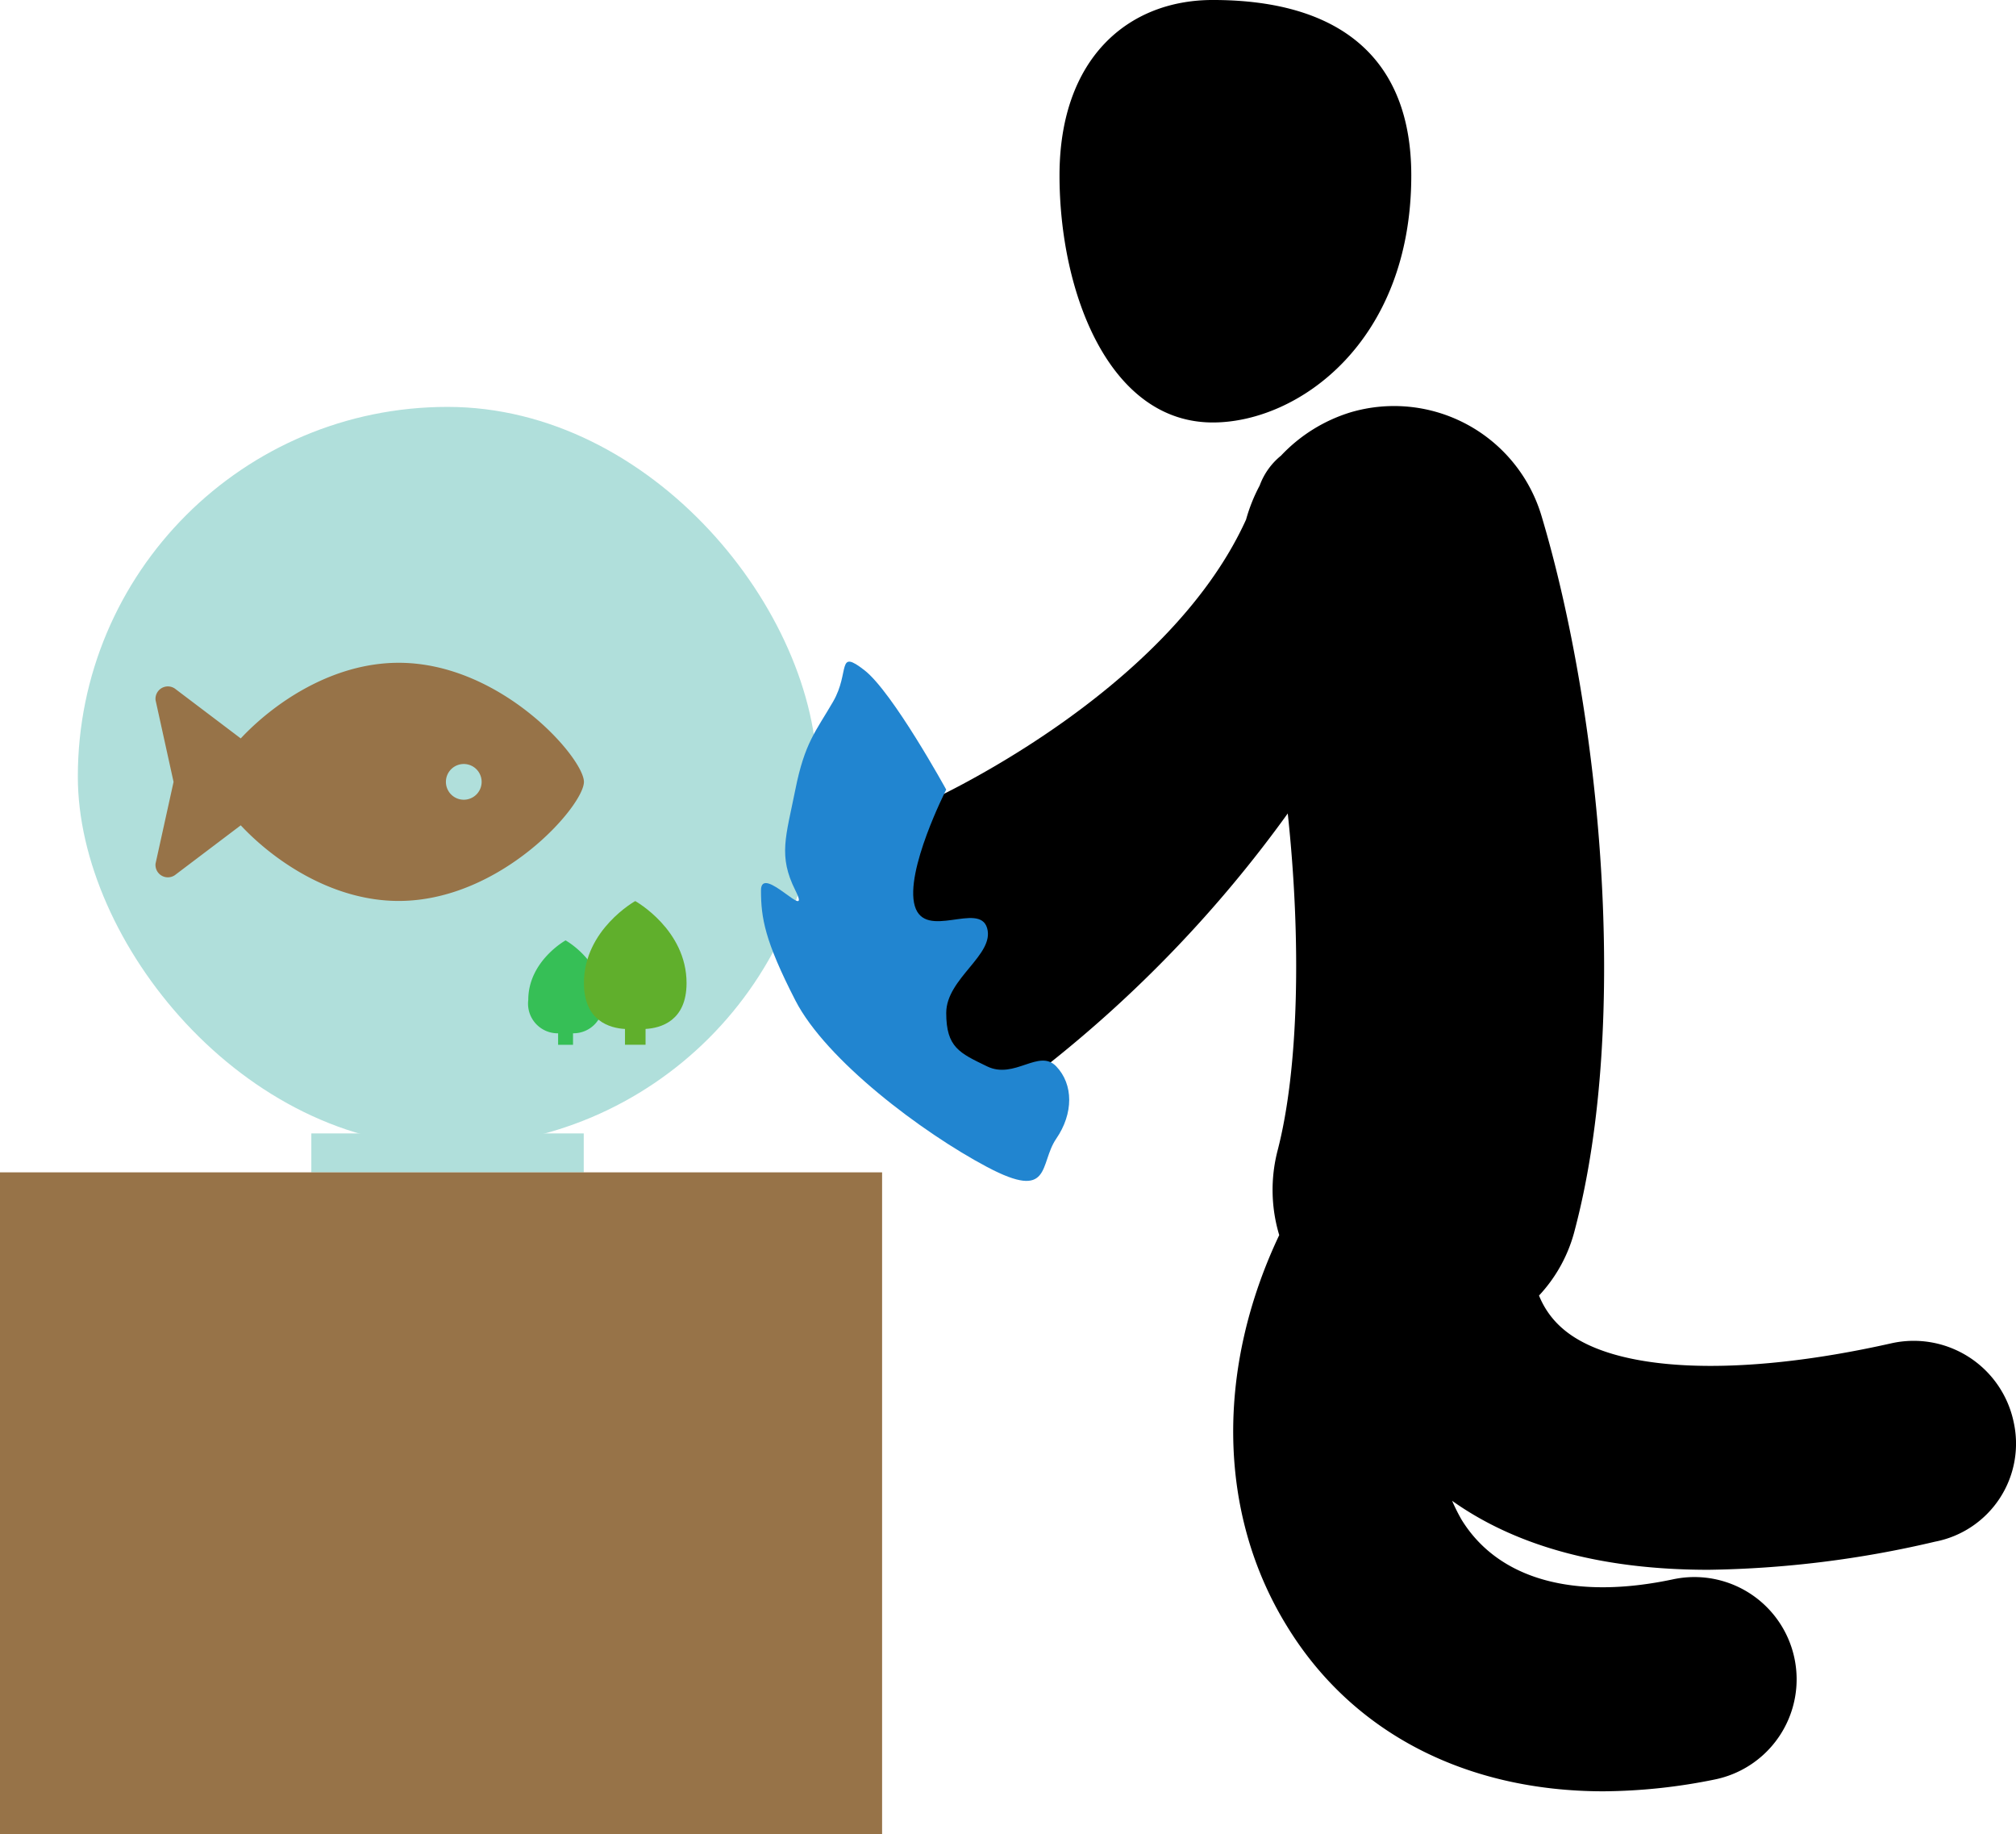 <svg xmlns="http://www.w3.org/2000/svg" width="155.412" height="141.363" viewBox="0 0 155.412 141.363"><defs><style>.a{fill:#b0dfdb;}.b{fill:#977348;}.c{fill:#36bf56;}.d{fill:#60af2c;}.e{fill:#2185d0;}</style></defs><g transform="translate(-304.115 -375.637)"><path d="M708.314,430.864c6.565,0,15.3-6.171,15.3-19.04,0-8.995-5.449-13.525-15.3-13.525-6.565,0-11.818,4.53-11.818,13.525S700.3,430.864,708.314,430.864Zm61.715,76.946a7.876,7.876,0,0,0-9.388-5.974c-11.949,2.692-21.469,2.232-25.342-1.116a6.575,6.575,0,0,1-1.838-2.561,11.52,11.52,0,0,0,2.758-5.055c4.268-16.151,1.97-39.852-2.56-55.018a11.861,11.861,0,0,0-14.707-8.01,12.316,12.316,0,0,0-5.384,3.348,5.293,5.293,0,0,0-1.641,2.3,12.9,12.9,0,0,0-1.05,2.626c-6.171,13.59-24.752,21.863-24.948,21.928A5.9,5.9,0,0,0,687.7,471.57a5.939,5.939,0,0,0-.722,7.878,5.909,5.909,0,0,0,8.272,1.182A96.931,96.931,0,0,0,714.091,461c1.05,9.782.854,19.7-.788,26a12.1,12.1,0,0,0,.131,6.5c-4.858,10.242-4.793,21.4.591,30.135,5.055,8.272,13.853,12.737,24.423,12.737a44.094,44.094,0,0,0,8.6-.919,7.88,7.88,0,0,0-3.217-15.429c-7.682,1.641-13.525,0-16.348-4.6a14.834,14.834,0,0,1-.722-1.444c4.99,3.545,11.621,5.318,19.762,5.318a80.6,80.6,0,0,0,17.464-2.167A7.694,7.694,0,0,0,770.028,507.811Z" transform="translate(-310.704 -22.663)"/><g transform="translate(-10049.885 3655.638)"><rect class="a" width="57" height="57" rx="28.5" transform="translate(10360 -3248.638)"/><path class="b" d="M18.764,6.75C13.6,6.75,9.1,9.892,6.587,12.58L1.578,8.791a.954.954,0,0,0-1.557.841l1.387,6.3L.02,22.226a.954.954,0,0,0,1.557.841l5.01-3.789C9.1,21.965,13.6,25.107,18.764,25.107c7.885,0,14.278-7.343,14.278-9.178S26.65,6.75,18.764,6.75ZM23.78,17.305a1.377,1.377,0,1,1,1.377-1.377A1.377,1.377,0,0,1,23.78,17.305Z" transform="translate(10365.972 -3235.664)"/><path class="c" d="M12.5,6.841c0-2.994-2.874-4.591-2.874-4.591S6.75,3.847,6.75,6.841a2.285,2.285,0,0,0,2.3,2.572V10.3H10.2V9.411A2.282,2.282,0,0,0,12.5,6.841Z" transform="translate(10387.974 -3209.768)"/><path class="d" d="M14.661,8.569c0-4.121-3.956-6.319-3.956-6.319S6.75,4.448,6.75,8.569c0,2.937,2.01,3.474,3.165,3.54v1.216H11.5V12.107C12.651,12.043,14.661,11.506,14.661,8.569Z" transform="translate(10392.265 -3212.798)"/><rect class="a" width="21" height="3" transform="translate(10378 -3192.638)"/></g><rect class="b" width="68" height="51" transform="translate(304.115 466)"/><path class="e" d="M10346.943-1595.5s-4.12-7.505-6.3-9.2-1.09.123-2.423,2.423-2.181,3.141-2.908,6.776-1.333,5.1,0,7.764-2.648-2.12-2.648,0,.286,3.877,2.648,8.481,9.754,10.178,14.782,12.843,4-.242,5.331-2.181,1.333-4.18,0-5.574-3.211,1.03-5.331,0-3.15-1.454-3.15-4.12,3.756-4.483,3.15-6.543-4.785.971-5.573-1.7S10346.943-1595.5,10346.943-1595.5Z" transform="translate(-9969.885 2032)"/></g></svg>